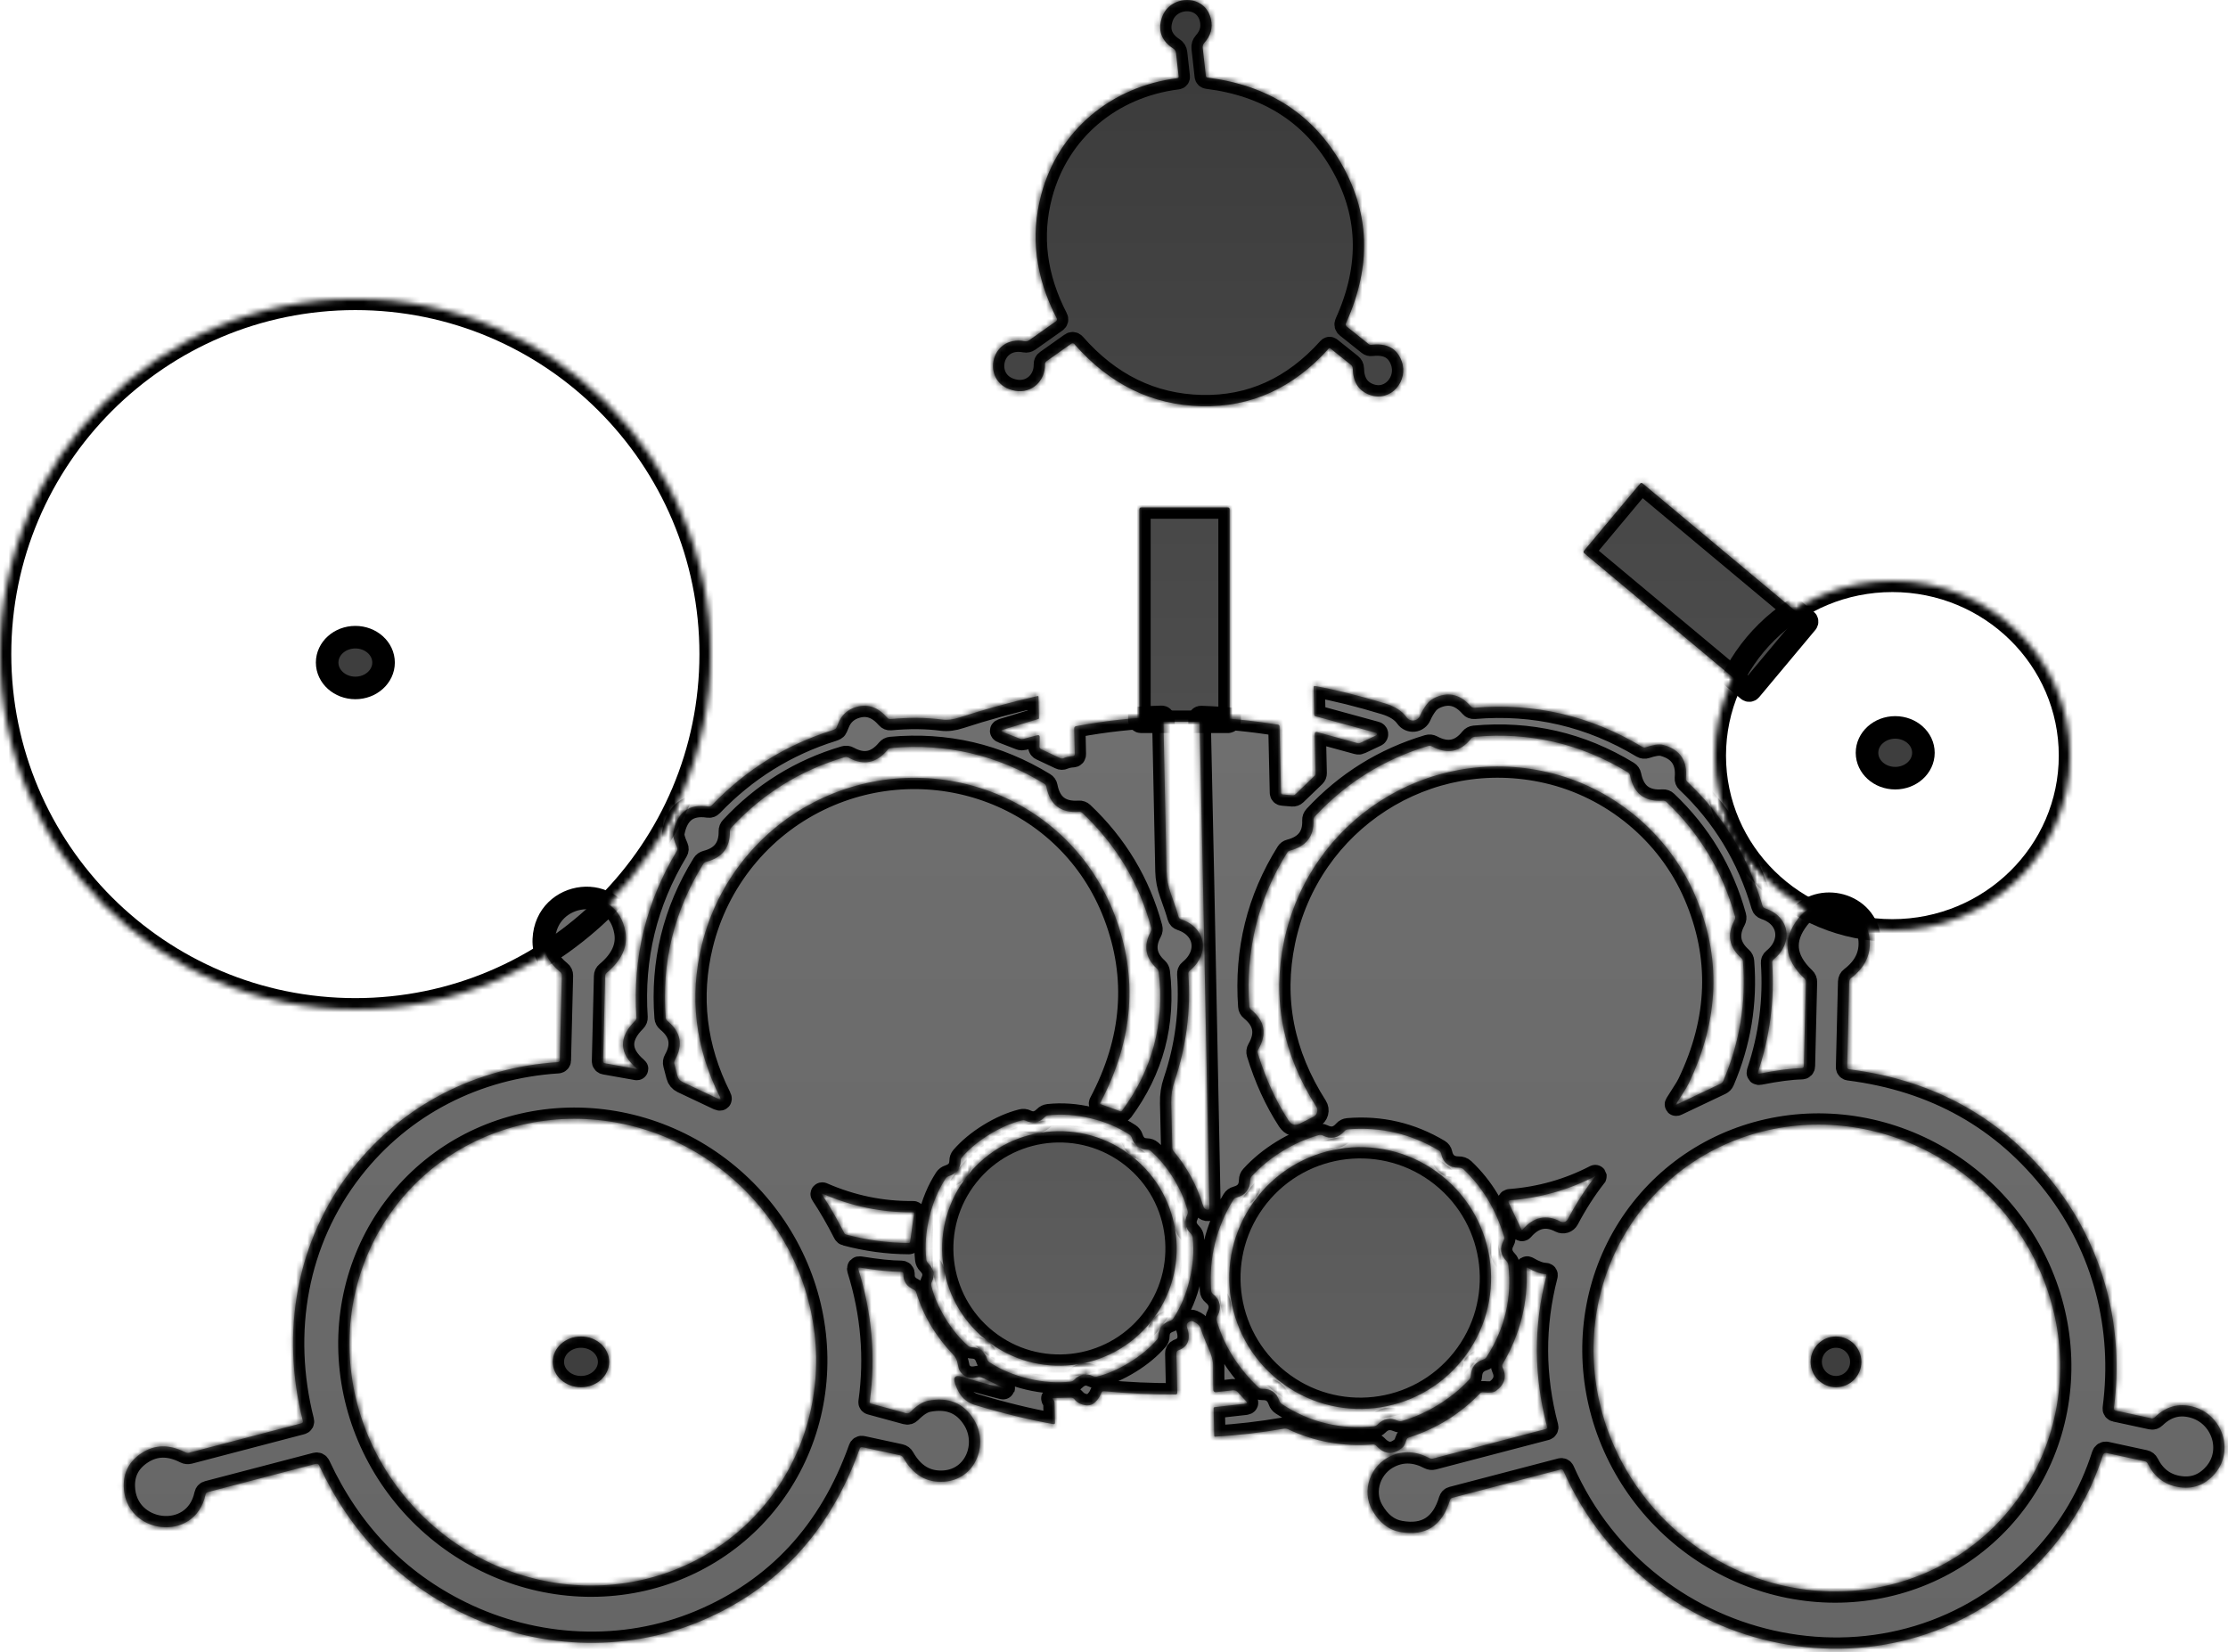 <svg width="395" height="293" viewBox="0 0 395 293" fill="none" xmlns="http://www.w3.org/2000/svg">
<mask id="path-1-inside-1_17_2104" fill="white">
<path d="M235.573 61.799C229.276 68.83 221.751 72.239 212.998 72.027C204.229 71.82 196.72 68.148 190.469 61.01C190.403 60.932 190.309 60.881 190.206 60.869C190.104 60.857 190.001 60.884 189.918 60.945L185.552 64.035C185.351 64.172 185.253 64.363 185.26 64.606C185.325 67.574 182.914 69.782 180.027 69.298C173.751 68.24 175.329 59.261 181.734 60.513C181.979 60.557 182.204 60.508 182.409 60.366L187.19 56.986C187.403 56.833 187.449 56.642 187.328 56.411C183.566 49.126 182.653 41.837 184.589 34.545C187.617 23.13 196.996 15.338 208.739 13.864C208.909 13.842 208.984 13.743 208.965 13.569L208.493 9.371C208.456 9.05 208.301 8.801 208.027 8.626C205.902 7.241 205.227 5.398 206.002 3.097C207.37 -0.967 213.689 -1.21 214.694 3.432C215.026 4.97 214.632 6.359 213.51 7.597C213.403 7.716 213.323 7.856 213.275 8.008C213.226 8.16 213.21 8.32 213.228 8.478L213.783 13.464C213.803 13.639 213.901 13.738 214.076 13.762C224.611 15.085 232.418 19.994 237.495 28.487C242.876 37.478 243.257 47.076 238.639 57.28C238.523 57.54 238.574 57.758 238.794 57.934L242.648 61.008C242.79 61.121 242.949 61.166 243.126 61.143C245.889 60.812 247.679 61.776 248.496 64.037C249.764 67.535 246.622 71.336 242.886 70.038C240.899 69.342 239.879 67.776 239.825 65.338C239.819 65.071 239.71 64.853 239.497 64.683L235.855 61.778C235.755 61.697 235.661 61.705 235.573 61.799Z"/>
<path d="M177.658 245.96L174.027 244.243C173.819 244.144 173.605 244.122 173.384 244.178C171.929 244.528 170.856 244.169 170.167 243.101C170.023 242.883 169.887 242.42 169.756 241.713C169.643 241.129 169.406 240.647 169.044 240.268C165.851 236.922 163.651 233.229 162.444 229.188C162.373 228.949 162.223 228.777 161.995 228.674C160.729 228.091 160.122 227.183 160.173 225.95C160.182 225.671 160.048 225.531 159.77 225.528C157.955 225.519 155.528 225.268 152.49 224.776C152.21 224.729 152.111 224.842 152.193 225.114C154.612 232.883 155.276 240.71 154.183 248.595C154.165 248.739 154.227 248.831 154.366 248.869L160.656 250.587C160.926 250.662 161.161 250.6 161.362 250.401C162.516 249.237 163.583 248.562 164.561 248.373C168.135 247.683 170.822 248.773 172.622 251.641C175.41 256.087 172.959 262.368 167.362 262.738C164.273 262.943 161.87 261.525 160.151 258.485C160.024 258.255 159.833 258.112 159.579 258.056L152.898 256.611C152.658 256.553 152.495 256.646 152.411 256.889C147.17 271.594 137.74 281.799 124.121 287.503C110.491 293.211 94.837 292.369 81.719 285.917C70.467 280.39 62.088 271.7 56.582 259.849C56.458 259.591 56.258 259.499 55.981 259.57L36.861 264.574C36.631 264.634 36.491 264.778 36.442 265.007C34.599 273.711 22.164 272.146 21.939 263.593C21.873 261.072 22.925 259.096 25.096 257.665C27.444 256.12 30.032 256.073 32.86 257.524C33.062 257.626 33.294 257.652 33.514 257.598L53.424 252.384C53.654 252.324 53.741 252.177 53.684 251.942C49.712 236.205 52.533 220.008 62.42 207.328C71.317 195.924 84.423 189.258 98.932 188.338C99.014 188.332 99.091 188.297 99.147 188.239C99.204 188.181 99.236 188.104 99.238 188.024L99.61 172.982C99.614 172.717 99.512 172.502 99.303 172.335C97.274 170.716 96.31 168.792 96.412 166.564C96.808 157.794 109.345 156.323 110.88 165.226C111.331 167.854 110.228 170.276 107.569 172.494C107.389 172.643 107.297 172.834 107.293 173.069L106.924 188.141C106.916 188.372 107.028 188.507 107.259 188.545L112.857 189.538C112.964 189.556 112.963 189.519 112.855 189.426C109.723 186.751 109.641 183.94 112.608 180.993C112.772 180.825 112.848 180.624 112.835 180.388C112.138 169.826 114.525 159.993 119.996 150.889C120.118 150.682 120.13 150.469 120.031 150.25C119.493 149.059 119.269 148.21 119.358 147.702C120.028 144.05 122.106 142.484 125.592 143.004C125.826 143.039 126.025 142.969 126.189 142.794C132.235 136.491 139.363 132.055 147.573 129.487C147.969 129.365 148.2 129.232 148.265 129.089C148.377 128.849 148.494 128.574 148.615 128.262C149.194 126.78 150.269 125.809 151.841 125.351C153.873 124.76 155.702 125.409 157.328 127.297C157.393 127.371 157.475 127.429 157.566 127.466C157.658 127.502 157.757 127.516 157.855 127.507C161.19 127.2 164.234 127.227 166.986 127.588C167.943 127.718 169.021 127.585 170.221 127.189C174.543 125.774 179.119 124.518 183.948 123.423C184.057 123.4 184.113 123.445 184.116 123.556L184.201 127.345C184.206 127.416 184.172 127.462 184.1 127.484L177.787 129.404C177.407 129.521 177.405 129.654 177.781 129.801L180.923 131.019C181.064 131.071 181.241 131.071 181.452 131.02L183.896 130.374C184.186 130.301 184.328 130.414 184.321 130.713L184.276 132.35C184.271 132.578 184.372 132.741 184.58 132.84L187.953 134.433C188.15 134.53 188.349 134.533 188.549 134.442C189.04 134.231 189.594 134.11 190.211 134.077C190.44 134.065 190.55 133.946 190.542 133.72L190.444 129.19C190.437 128.947 190.555 128.803 190.797 128.759C195.943 127.794 200.993 127.246 205.948 127.116C206.027 127.114 206.104 127.143 206.162 127.198C206.219 127.252 206.253 127.327 206.255 127.407C206.52 139.733 206.706 148.761 206.815 154.491C206.845 155.806 207.101 157.132 207.583 158.467C208.261 160.337 208.716 161.699 208.948 162.554C209.014 162.777 209.157 162.925 209.379 162.999C213.853 164.484 214.558 169.169 210.943 172.108C210.753 172.261 210.667 172.461 210.685 172.706C211.139 179.211 210.32 185.554 208.229 191.735C207.811 192.961 207.618 194.246 207.65 195.588C207.749 199.963 207.81 202.602 207.834 203.504C207.84 203.741 207.92 203.951 208.073 204.134C210.477 207.002 212.223 210.233 213.312 213.825C213.348 213.945 213.403 214.058 213.474 214.158C213.544 214.257 213.629 214.34 213.722 214.403C213.815 214.465 213.914 214.504 214.014 214.519C214.114 214.533 214.212 214.522 214.302 214.487C214.377 214.462 214.413 214.32 214.411 214.063C213.459 165.008 212.875 136.125 212.658 127.413C212.656 127.378 212.663 127.343 212.676 127.31C212.69 127.277 212.71 127.247 212.736 127.223C212.762 127.198 212.793 127.178 212.826 127.166C212.86 127.153 212.897 127.147 212.933 127.149C217.452 127.305 222.004 127.755 226.59 128.5C226.66 128.511 226.725 128.546 226.772 128.6C226.819 128.655 226.845 128.724 226.847 128.797L227.112 140.553C227.117 140.753 227.221 140.86 227.423 140.874L229.147 141.016C229.355 141.03 229.534 140.966 229.685 140.823L233.038 137.594C233.103 137.53 233.154 137.454 233.189 137.37C233.223 137.286 233.239 137.195 233.237 137.103L233.082 130.206C233.074 129.864 233.232 129.738 233.558 129.827L240.671 131.772C240.834 131.82 241.01 131.804 241.165 131.727L243.965 130.405C244.013 130.384 244.054 130.349 244.081 130.303C244.107 130.258 244.119 130.206 244.115 130.153C244.11 130.101 244.089 130.051 244.054 130.011C244.019 129.972 243.973 129.944 243.922 129.932L233.199 126.999C233.069 126.963 233.004 126.877 233.002 126.742L232.89 121.853C232.887 121.68 232.971 121.61 233.14 121.642C236.829 122.311 240.956 123.337 245.522 124.718C247.308 125.26 248.587 126.079 249.357 127.175C249.499 127.377 249.692 127.537 249.917 127.639C250.142 127.741 250.39 127.78 250.635 127.754C250.88 127.727 251.114 127.636 251.311 127.488C251.509 127.34 251.664 127.143 251.759 126.915C252.045 126.235 252.431 125.568 252.917 124.914C253.334 124.345 253.912 123.907 254.65 123.6C256.949 122.643 258.991 123.196 260.776 125.26C260.932 125.439 261.13 125.518 261.372 125.498C272.03 124.597 281.954 126.908 291.145 132.43C291.244 132.489 291.354 132.526 291.468 132.538C291.582 132.55 291.696 132.536 291.803 132.499C292.827 132.155 294.024 131.857 294.911 132.098C297.867 132.915 299.197 134.887 298.902 138.015C298.884 138.244 298.956 138.436 299.119 138.591C305.494 144.609 309.945 151.947 312.472 160.605C312.538 160.835 312.688 160.988 312.92 161.064C317.378 162.545 318.004 167.249 314.442 170.121C314.256 170.271 314.169 170.467 314.183 170.709C314.629 177.3 313.798 183.746 311.69 190.047C311.596 190.319 311.689 190.427 311.971 190.372C315.045 189.765 317.524 189.442 319.408 189.403C319.661 189.398 319.792 189.268 319.801 189.013L320.163 174.145C320.167 173.887 320.077 173.668 319.89 173.489C316.309 170.096 315.948 166.553 318.807 162.862C322.483 158.117 330.989 160.094 331.481 166.73C331.676 169.372 330.573 171.606 328.172 173.432C328.074 173.505 327.995 173.6 327.939 173.709C327.883 173.819 327.853 173.94 327.852 174.063L327.479 189.242C327.477 189.329 327.508 189.413 327.565 189.479C327.622 189.544 327.702 189.587 327.789 189.599C343.057 191.536 355.229 198.382 364.304 210.137C373.042 221.459 376.624 235.451 374.772 249.678C374.735 249.923 374.837 250.07 375.076 250.122L381.392 251.486C381.636 251.54 381.844 251.481 382.018 251.308C383.989 249.388 386.236 248.759 388.762 249.421C394.038 250.806 396.178 257.266 392.654 261.329C390.887 263.368 388.691 264.146 386.067 263.661C383.696 263.226 381.93 261.85 380.767 259.534C380.653 259.303 380.471 259.16 380.221 259.107L373.425 257.634C373.304 257.608 373.177 257.628 373.068 257.692C372.96 257.756 372.878 257.859 372.838 257.98C370.596 264.991 367.002 271.143 362.055 276.435C336.498 303.772 291.869 294.184 277.152 260.761C277.117 260.682 277.056 260.619 276.98 260.581C276.903 260.543 276.815 260.533 276.732 260.554L257.484 265.592C257.27 265.646 257.13 265.779 257.066 265.99C255.69 270.571 252.751 272.46 248.251 271.654C246.186 271.286 244.528 269.991 243.278 267.769C241.352 264.34 242.896 259.85 246.577 258.18C248.77 257.18 251.053 257.305 253.428 258.553C253.626 258.658 253.856 258.685 254.072 258.628L274.061 253.395C274.101 253.385 274.138 253.368 274.171 253.344C274.204 253.32 274.232 253.29 274.254 253.254C274.275 253.219 274.289 253.18 274.295 253.14C274.3 253.099 274.298 253.058 274.288 253.018C271.903 244.022 271.863 235.078 274.168 226.185C274.21 226.017 274.142 225.93 273.965 225.923C273.111 225.893 272.081 225.523 270.876 224.811C270.705 224.712 270.626 224.761 270.638 224.96C270.931 230.934 269.525 236.561 266.421 241.843C266.301 242.046 266.292 242.255 266.395 242.471C267.166 244.116 266.769 245.508 265.202 246.647C264.816 246.925 264.067 247.004 262.956 246.885C262.719 246.861 262.521 246.934 262.36 247.104C258.87 250.731 254.68 253.327 249.792 254.894C249.55 254.969 249.397 255.127 249.332 255.368C249.268 255.579 249.194 255.782 249.111 255.978C248.985 256.273 248.856 256.481 248.723 256.601C247.095 258.062 245.527 257.988 244.02 256.377C243.851 256.2 243.647 256.119 243.408 256.136C238.138 256.563 233.112 255.659 228.332 253.424C228.118 253.326 227.892 253.295 227.656 253.332C223.486 254.052 219.414 254.523 215.439 254.747C215.331 254.752 215.274 254.701 215.269 254.593L215.161 249.744C215.158 249.602 215.226 249.525 215.364 249.513L220.776 248.904C221.111 248.866 221.165 248.723 220.937 248.474L219.398 246.817C219.182 246.583 218.913 246.485 218.591 246.521L215.619 246.855C215.284 246.893 215.113 246.741 215.105 246.4C215.069 244.512 215.057 243.141 215.069 242.285C215.084 241.365 214.804 240.276 214.229 239.019C213.711 237.88 213.268 236.756 212.899 235.645C212.735 235.155 212.426 234.786 211.971 234.539C211.569 234.316 211.319 234.217 211.22 234.242C210.53 234.428 210.274 234.794 210.454 235.34C211.145 237.445 210.644 238.803 208.95 239.414C208.687 239.515 208.557 239.704 208.561 239.982L208.719 246.991C208.72 247.026 208.713 247.061 208.7 247.094C208.687 247.127 208.668 247.156 208.644 247.181C208.62 247.206 208.591 247.226 208.559 247.239C208.528 247.253 208.494 247.259 208.459 247.259C204.163 247.275 199.924 247.084 195.744 246.686C195.49 246.66 195.321 246.766 195.236 247.003C195.011 247.628 194.654 248.171 194.163 248.633C193.673 249.095 193.102 249.276 192.45 249.177C191.595 249.049 190.928 248.685 190.451 248.085C190.386 248.002 190.302 247.936 190.206 247.891C190.11 247.846 190.005 247.824 189.898 247.827L186.753 247.896C186.567 247.9 186.535 247.971 186.655 248.11C186.718 248.184 186.777 248.256 186.832 248.324C186.907 248.421 186.947 248.532 186.951 248.657L187.033 252.324C187.034 252.354 187.029 252.384 187.016 252.412C187.004 252.44 186.985 252.465 186.962 252.485C186.938 252.505 186.91 252.519 186.879 252.527C186.849 252.534 186.817 252.535 186.786 252.529C182.417 251.75 177.757 250.613 172.806 249.119C171.632 248.764 170.634 247.978 170.011 246.916C169.763 246.493 169.541 245.993 169.344 245.415C168.927 244.181 169.34 243.755 170.583 244.137C172.988 244.873 175.331 245.523 177.611 246.087C178.04 246.191 178.055 246.149 177.658 245.96ZM228.675 150.832C228.474 150.885 228.319 150.999 228.21 151.174C223.027 159.459 220.79 168.549 221.5 178.445C221.506 178.556 221.535 178.665 221.587 178.765C221.638 178.864 221.71 178.952 221.799 179.022C224.238 180.998 224.665 183.354 223.081 186.088C222.957 186.305 222.93 186.534 223.001 186.773C224.363 191.223 226.177 195.19 228.443 198.674C228.956 199.467 229.636 199.65 230.483 199.223C230.64 199.141 231.432 198.74 232.859 198.02C233.016 197.941 233.155 197.83 233.266 197.694C233.378 197.557 233.459 197.399 233.506 197.23C233.553 197.06 233.563 196.883 233.537 196.709C233.51 196.535 233.448 196.369 233.353 196.22C227.419 186.922 225.513 177.165 227.635 166.95C232.083 145.552 252.982 132.004 274.325 136.91C285.85 139.56 295.739 147.686 300.482 158.664C305.21 169.621 304.844 180.773 299.385 192.123C299.168 192.578 298.809 193.184 298.308 193.942C297.92 194.528 297.544 195.122 297.181 195.722C297.087 195.878 297.122 195.918 297.286 195.842L305.039 192.163C305.264 192.057 305.425 191.889 305.521 191.662C308.43 184.853 309.591 177.79 309.005 170.473C308.986 170.238 308.887 170.041 308.71 169.881C306.528 167.933 306.13 165.69 307.516 163.151C307.634 162.934 307.659 162.708 307.592 162.471C305.409 154.581 301.354 147.821 295.426 142.189C295.347 142.112 295.251 142.052 295.146 142.014C295.041 141.976 294.929 141.96 294.816 141.968C291.568 142.205 289.626 140.713 288.989 137.493C288.967 137.383 288.923 137.279 288.859 137.187C288.796 137.096 288.714 137.018 288.619 136.96C280.235 131.856 271.158 129.755 261.388 130.657C261.275 130.668 261.165 130.702 261.066 130.756C260.966 130.81 260.879 130.883 260.808 130.972C258.907 133.355 256.587 133.811 253.849 132.339C253.651 132.235 253.42 132.211 253.206 132.274C245.371 134.617 238.671 138.787 233.105 144.786C232.938 144.964 232.859 145.175 232.866 145.418C232.981 148.276 231.584 150.081 228.675 150.832ZM353.403 270.83C357.207 267.09 360.21 262.61 362.24 257.645C364.271 252.68 365.289 247.329 365.237 241.896C365.185 236.463 364.064 231.055 361.938 225.98C359.811 220.906 356.721 216.265 352.844 212.322C348.967 208.379 344.378 205.211 339.34 203C334.302 200.788 328.914 199.576 323.483 199.433C318.051 199.29 312.683 200.218 307.685 202.165C302.687 204.111 298.157 207.039 294.353 210.779C290.549 214.519 287.546 219 285.516 223.964C283.485 228.929 282.467 234.281 282.519 239.714C282.571 245.147 283.692 250.555 285.818 255.629C287.945 260.703 291.035 265.344 294.912 269.287C298.789 273.23 303.378 276.398 308.416 278.61C313.453 280.821 318.842 282.033 324.273 282.176C329.704 282.32 335.072 281.391 340.07 279.445C345.069 277.498 349.599 274.571 353.403 270.83ZM267.678 212.835C267.634 212.838 267.592 212.851 267.555 212.874C267.518 212.897 267.487 212.929 267.465 212.966C267.443 213.004 267.431 213.047 267.429 213.09C267.428 213.134 267.437 213.177 267.456 213.216L269.728 217.999C269.778 218.113 269.847 218.122 269.935 218.027C271.904 215.765 274.145 215.289 276.659 216.6C276.885 216.717 277.149 216.739 277.393 216.661C277.637 216.583 277.84 216.411 277.96 216.184C279.409 213.428 281.034 210.894 282.835 208.583C282.836 208.579 282.836 208.576 282.836 208.572C282.835 208.568 282.833 208.565 282.831 208.562C282.829 208.56 282.826 208.557 282.822 208.556C282.819 208.555 282.815 208.554 282.812 208.555C278.1 211 273.056 212.427 267.678 212.835ZM198.653 197.058C198.751 197.087 198.835 197.059 198.903 196.974C204.317 189.66 206.493 181.456 205.429 172.362C205.4 172.131 205.3 171.936 205.129 171.775C203.037 169.868 202.668 167.672 204.022 165.188C204.137 164.975 204.163 164.752 204.099 164.518C201.963 156.616 197.904 149.837 191.922 144.181C191.748 144.018 191.541 143.945 191.302 143.961C188.053 144.184 186.121 142.698 185.508 139.503C185.464 139.267 185.341 139.09 185.138 138.97C176.794 133.868 167.737 131.758 157.965 132.64C157.72 132.665 157.519 132.772 157.36 132.963C155.398 135.346 153.085 135.805 150.422 134.338C150.212 134.219 149.991 134.195 149.758 134.265C141.923 136.577 135.221 140.734 129.652 146.737C129.486 146.915 129.404 147.124 129.408 147.364C129.457 150.274 128.061 152.089 125.22 152.808C124.983 152.869 124.8 153.003 124.671 153.211C119.489 161.6 117.272 170.673 118.021 180.43C118.041 180.672 118.143 180.869 118.326 181.021C120.713 182.979 121.155 185.289 119.655 187.949C119.521 188.178 119.489 188.424 119.56 188.687L120.112 190.791C120.169 191.02 120.277 191.233 120.428 191.414C120.579 191.596 120.768 191.742 120.982 191.842L127.32 194.841C127.735 195.039 127.842 194.932 127.639 194.521C123.24 185.751 122.17 176.753 124.43 167.526C127.177 156.28 134.795 146.845 145.181 141.812C165.018 132.198 189.506 140.919 197.628 162.272C201.821 173.301 200.964 184.406 195.055 195.586C195.006 195.687 195.032 195.756 195.135 195.796L198.653 197.058ZM227.353 204.131C225.258 205.421 223.444 206.908 221.911 208.592C221.739 208.778 221.65 208.999 221.645 209.258C221.627 210.9 220.814 211.931 219.207 212.349C218.973 212.408 218.772 212.557 218.648 212.762C215.626 217.689 214.317 223.05 214.722 228.845C214.738 229.083 214.84 229.277 215.026 229.426C216.322 230.46 216.622 231.86 215.865 233.313C215.689 233.648 215.645 233.963 215.732 234.258C217.049 238.673 219.512 242.594 223.122 246.022C223.3 246.195 223.515 246.277 223.765 246.27C225.301 246.215 226.32 246.928 226.822 248.407C226.901 248.636 227.055 248.833 227.262 248.968C232.196 252.209 237.643 253.52 243.604 252.901C243.842 252.877 244.044 252.78 244.212 252.608C245.241 251.547 246.448 251.318 247.831 251.922C248.056 252.022 248.286 252.038 248.523 251.971C250.733 251.339 252.889 250.378 254.992 249.087C257.097 247.793 258.929 246.302 260.488 244.615C260.655 244.437 260.745 244.225 260.758 243.98C260.842 242.468 261.592 241.494 263.007 241.057C263.236 240.984 263.412 240.847 263.535 240.647C266.782 235.607 268.072 230.155 267.406 224.291C267.38 224.044 267.273 223.814 267.103 223.639C266.012 222.524 265.836 221.293 266.576 219.946C266.694 219.729 266.718 219.501 266.647 219.261C265.215 214.494 262.828 210.527 259.486 207.36C259.259 207.148 258.957 207.045 258.582 207.05C256.947 207.071 255.828 206.17 255.494 204.55C255.443 204.315 255.315 204.136 255.108 204.014C250.122 201.036 244.749 199.784 238.989 200.259C238.75 200.276 238.527 200.387 238.368 200.568C237.271 201.813 235.985 202.073 234.51 201.348C234.277 201.235 234.037 201.215 233.791 201.286C231.599 201.896 229.453 202.844 227.353 204.131ZM193.331 198.297C190.74 197.68 188.256 197.502 185.878 197.762C185.627 197.794 185.414 197.898 185.237 198.074C184.218 199.107 183.098 199.326 181.879 198.731C181.656 198.62 181.423 198.596 181.179 198.657C179.287 199.134 177.363 199.973 175.406 201.173C173.45 202.379 171.833 203.719 170.555 205.191C170.39 205.383 170.308 205.604 170.309 205.854C170.288 207.209 169.588 208.11 168.208 208.557C167.969 208.635 167.78 208.776 167.64 208.982C166.337 210.989 165.376 213.287 164.755 215.876C164.142 218.47 163.965 220.956 164.226 223.333C164.258 223.584 164.361 223.798 164.537 223.975C165.57 224.994 165.79 226.113 165.195 227.333C165.084 227.556 165.059 227.789 165.121 228.033C165.598 229.925 166.436 231.849 167.636 233.806C168.839 235.758 170.178 237.376 171.655 238.657C171.842 238.819 172.06 238.901 172.308 238.904C173.669 238.924 174.57 239.624 175.01 241.005C175.091 241.24 175.236 241.429 175.445 241.571C177.45 242.878 179.748 243.84 182.339 244.457C184.931 245.074 187.415 245.252 189.793 244.991C190.043 244.96 190.257 244.856 190.434 244.68C191.453 243.647 192.573 243.428 193.792 244.023C194.015 244.133 194.248 244.158 194.492 244.096C196.384 243.619 198.31 242.779 200.269 241.575C202.222 240.373 203.836 239.034 205.11 237.558C205.279 237.37 205.363 237.15 205.362 236.899C205.382 235.544 206.083 234.644 207.463 234.197C207.702 234.119 207.892 233.976 208.035 233.766C209.338 231.759 210.298 229.459 210.915 226.868C211.532 224.276 211.71 221.792 211.449 219.415C211.418 219.164 211.314 218.95 211.138 218.773C210.105 217.754 209.886 216.635 210.481 215.415C210.591 215.193 210.616 214.959 210.554 214.715C210.077 212.823 209.237 210.901 208.035 208.948C206.828 206.992 205.489 205.375 204.016 204.097C203.824 203.932 203.605 203.848 203.357 203.845C202.002 203.825 201.103 203.126 200.66 201.749C200.583 201.51 200.438 201.321 200.225 201.182C198.221 199.876 195.923 198.914 193.331 198.297ZM162.052 215.173C162.07 215.029 162.004 214.958 161.855 214.961C156.351 215.025 151.001 213.923 145.808 211.656C145.79 211.65 145.772 211.649 145.754 211.653C145.736 211.658 145.72 211.667 145.708 211.68C145.696 211.694 145.69 211.71 145.689 211.727C145.688 211.744 145.693 211.761 145.704 211.775C147.024 213.748 148.358 216.056 149.706 218.697C149.731 218.746 149.766 218.788 149.808 218.822C149.85 218.856 149.9 218.88 149.952 218.893C153.619 219.881 157.342 220.386 161.121 220.408C161.177 220.408 161.231 220.389 161.273 220.355C161.315 220.322 161.342 220.275 161.349 220.225L162.052 215.173ZM132.954 269.691C136.745 265.938 139.732 261.447 141.745 256.475C143.758 251.503 144.758 246.148 144.687 240.715C144.616 235.283 143.476 229.879 141.332 224.812C139.188 219.745 136.082 215.115 132.191 211.185C124.333 203.249 113.755 198.65 102.785 198.399C91.815 198.148 81.351 202.266 73.695 209.846C69.904 213.6 66.917 218.091 64.904 223.063C62.891 228.034 61.891 233.389 61.962 238.822C62.033 244.255 63.173 249.659 65.317 254.726C67.461 259.793 70.567 264.423 74.458 268.352C82.317 276.288 92.894 280.888 103.864 281.139C114.834 281.39 125.298 277.272 132.954 269.691Z"/>
<path d="M218 127.695V90.274C218 90.114 217.87 89.985 217.709 89.985L202.291 89.985C202.13 89.985 202 90.114 202 90.274V127.695C202 127.855 202.13 127.985 202.291 127.985L217.709 127.985C217.87 127.985 218 127.855 218 127.695Z"/>
<path d="M320.274 110L291.201 85.707C291.077 85.603 290.892 85.619 290.788 85.743L280.818 97.675C280.714 97.799 280.731 97.984 280.855 98.088L309.928 122.382C310.052 122.485 310.237 122.469 310.34 122.345L320.311 110.413C320.415 110.289 320.398 110.104 320.274 110Z"/>
<path d="M63 121.985C65.761 121.985 68 119.97 68 117.485C68 114.999 65.761 112.985 63 112.985C60.239 112.985 58 114.999 58 117.485C58 119.97 60.239 121.985 63 121.985Z"/>
<path d="M103 245.985C105.761 245.985 108 243.97 108 241.485C108 238.999 105.761 236.985 103 236.985C100.239 236.985 98 238.999 98 241.485C98 243.97 100.239 245.985 103 245.985Z"/>
<path d="M325.5 245.985C327.985 245.985 330 243.97 330 241.485C330 238.999 327.985 236.985 325.5 236.985C323.015 236.985 321 238.999 321 241.485C321 243.97 323.015 245.985 325.5 245.985Z"/>
<path d="M226.667 244.763C236.687 252.757 251.29 251.115 259.284 241.094C267.278 231.074 265.635 216.471 255.615 208.477C245.595 200.483 230.991 202.126 222.997 212.146C215.004 222.166 216.646 236.77 226.667 244.763Z"/>
<path d="M336 137.985C338.761 137.985 341 135.97 341 133.485C341 130.999 338.761 128.985 336 128.985C333.239 128.985 331 130.999 331 133.485C331 135.97 333.239 137.985 336 137.985Z"/>
<path d="M174.85 237.632C183.827 244.794 196.911 243.322 204.073 234.344C211.235 225.367 209.763 212.283 200.785 205.121C191.808 197.959 178.724 199.431 171.562 208.408C164.4 217.386 165.872 230.47 174.85 237.632Z"/>
<path d="M367 133.985C367 151.106 352.897 164.985 335.5 164.985C318.103 164.985 304 151.106 304 133.985C304 116.864 318.103 102.985 335.5 102.985C352.897 102.985 367 116.864 367 133.985Z"/>
<path d="M126 115.985C126 150.779 97.794 178.985 63 178.985C28.206 178.985 0 150.779 0 115.985C0 81.191 28.206 52.985 63 52.985C97.794 52.985 126 81.191 126 115.985Z"/>
</mask>
<path d="M235.573 61.799C229.276 68.83 221.751 72.239 212.998 72.027C204.229 71.82 196.72 68.148 190.469 61.01C190.403 60.932 190.309 60.881 190.206 60.869C190.104 60.857 190.001 60.884 189.918 60.945L185.552 64.035C185.351 64.172 185.253 64.363 185.26 64.606C185.325 67.574 182.914 69.782 180.027 69.298C173.751 68.24 175.329 59.261 181.734 60.513C181.979 60.557 182.204 60.508 182.409 60.366L187.19 56.986C187.403 56.833 187.449 56.642 187.328 56.411C183.566 49.126 182.653 41.837 184.589 34.545C187.617 23.13 196.996 15.338 208.739 13.864C208.909 13.842 208.984 13.743 208.965 13.569L208.493 9.371C208.456 9.05 208.301 8.801 208.027 8.626C205.902 7.241 205.227 5.398 206.002 3.097C207.37 -0.967 213.689 -1.21 214.694 3.432C215.026 4.97 214.632 6.359 213.51 7.597C213.403 7.716 213.323 7.856 213.275 8.008C213.226 8.16 213.21 8.32 213.228 8.478L213.783 13.464C213.803 13.639 213.901 13.738 214.076 13.762C224.611 15.085 232.418 19.994 237.495 28.487C242.876 37.478 243.257 47.076 238.639 57.28C238.523 57.54 238.574 57.758 238.794 57.934L242.648 61.008C242.79 61.121 242.949 61.166 243.126 61.143C245.889 60.812 247.679 61.776 248.496 64.037C249.764 67.535 246.622 71.336 242.886 70.038C240.899 69.342 239.879 67.776 239.825 65.338C239.819 65.071 239.71 64.853 239.497 64.683L235.855 61.778C235.755 61.697 235.661 61.705 235.573 61.799Z" fill="url(#paint0_linear_17_2104)"/>
<path d="M177.658 245.96L174.027 244.243C173.819 244.144 173.605 244.122 173.384 244.178C171.929 244.528 170.856 244.169 170.167 243.101C170.023 242.883 169.887 242.42 169.756 241.713C169.643 241.129 169.406 240.647 169.044 240.268C165.851 236.922 163.651 233.229 162.444 229.188C162.373 228.949 162.223 228.777 161.995 228.674C160.729 228.091 160.122 227.183 160.173 225.95C160.182 225.671 160.048 225.531 159.77 225.528C157.955 225.519 155.528 225.268 152.49 224.776C152.21 224.729 152.111 224.842 152.193 225.114C154.612 232.883 155.276 240.71 154.183 248.595C154.165 248.739 154.227 248.831 154.366 248.869L160.656 250.587C160.926 250.662 161.161 250.6 161.362 250.401C162.516 249.237 163.583 248.562 164.561 248.373C168.135 247.683 170.822 248.773 172.622 251.641C175.41 256.087 172.959 262.368 167.362 262.738C164.273 262.943 161.87 261.525 160.151 258.485C160.024 258.255 159.833 258.112 159.579 258.056L152.898 256.611C152.658 256.553 152.495 256.646 152.411 256.889C147.17 271.594 137.74 281.799 124.121 287.503C110.491 293.211 94.837 292.369 81.719 285.917C70.467 280.39 62.088 271.7 56.582 259.849C56.458 259.591 56.258 259.499 55.981 259.57L36.861 264.574C36.631 264.634 36.491 264.778 36.442 265.007C34.599 273.711 22.164 272.146 21.939 263.593C21.873 261.072 22.925 259.096 25.096 257.665C27.444 256.12 30.032 256.073 32.86 257.524C33.062 257.626 33.294 257.652 33.514 257.598L53.424 252.384C53.654 252.324 53.741 252.177 53.684 251.942C49.712 236.205 52.533 220.008 62.42 207.328C71.317 195.924 84.423 189.258 98.932 188.338C99.014 188.332 99.091 188.297 99.147 188.239C99.204 188.181 99.236 188.104 99.238 188.024L99.61 172.982C99.614 172.717 99.512 172.502 99.303 172.335C97.274 170.716 96.31 168.792 96.412 166.564C96.808 157.794 109.345 156.323 110.88 165.226C111.331 167.854 110.228 170.276 107.569 172.494C107.389 172.643 107.297 172.834 107.293 173.069L106.924 188.141C106.916 188.372 107.028 188.507 107.259 188.545L112.857 189.538C112.964 189.556 112.963 189.519 112.855 189.426C109.723 186.751 109.641 183.94 112.608 180.993C112.772 180.825 112.848 180.624 112.835 180.388C112.138 169.826 114.525 159.993 119.996 150.889C120.118 150.682 120.13 150.469 120.031 150.25C119.493 149.059 119.269 148.21 119.358 147.702C120.028 144.05 122.106 142.484 125.592 143.004C125.826 143.039 126.025 142.969 126.189 142.794C132.235 136.491 139.363 132.055 147.573 129.487C147.969 129.365 148.2 129.232 148.265 129.089C148.377 128.849 148.494 128.574 148.615 128.262C149.194 126.78 150.269 125.809 151.841 125.351C153.873 124.76 155.702 125.409 157.328 127.297C157.393 127.371 157.475 127.429 157.566 127.466C157.658 127.502 157.757 127.516 157.855 127.507C161.19 127.2 164.234 127.227 166.986 127.588C167.943 127.718 169.021 127.585 170.221 127.189C174.543 125.774 179.119 124.518 183.948 123.423C184.057 123.4 184.113 123.445 184.116 123.556L184.201 127.345C184.206 127.416 184.172 127.462 184.1 127.484L177.787 129.404C177.407 129.521 177.405 129.654 177.781 129.801L180.923 131.019C181.064 131.071 181.241 131.071 181.452 131.02L183.896 130.374C184.186 130.301 184.328 130.414 184.321 130.713L184.276 132.35C184.271 132.578 184.372 132.741 184.58 132.84L187.953 134.433C188.15 134.53 188.349 134.533 188.549 134.442C189.04 134.231 189.594 134.11 190.211 134.077C190.44 134.065 190.55 133.946 190.542 133.72L190.444 129.19C190.437 128.947 190.555 128.803 190.797 128.759C195.943 127.794 200.993 127.246 205.948 127.116C206.027 127.114 206.104 127.143 206.162 127.198C206.219 127.252 206.253 127.327 206.255 127.407C206.52 139.733 206.706 148.761 206.815 154.491C206.845 155.806 207.101 157.132 207.583 158.467C208.261 160.337 208.716 161.699 208.948 162.554C209.014 162.777 209.157 162.925 209.379 162.999C213.853 164.484 214.558 169.169 210.943 172.108C210.753 172.261 210.667 172.461 210.685 172.706C211.139 179.211 210.32 185.554 208.229 191.735C207.811 192.961 207.618 194.246 207.65 195.588C207.749 199.963 207.81 202.602 207.834 203.504C207.84 203.741 207.92 203.951 208.073 204.134C210.477 207.002 212.223 210.233 213.312 213.825C213.348 213.945 213.403 214.058 213.474 214.158C213.544 214.257 213.629 214.34 213.722 214.403C213.815 214.465 213.914 214.504 214.014 214.519C214.114 214.533 214.212 214.522 214.302 214.487C214.377 214.462 214.413 214.32 214.411 214.063C213.459 165.008 212.875 136.125 212.658 127.413C212.656 127.378 212.663 127.343 212.676 127.31C212.69 127.277 212.71 127.247 212.736 127.223C212.762 127.198 212.793 127.178 212.826 127.166C212.86 127.153 212.897 127.147 212.933 127.149C217.452 127.305 222.004 127.755 226.59 128.5C226.66 128.511 226.725 128.546 226.772 128.6C226.819 128.655 226.845 128.724 226.847 128.797L227.112 140.553C227.117 140.753 227.221 140.86 227.423 140.874L229.147 141.016C229.355 141.03 229.534 140.966 229.685 140.823L233.038 137.594C233.103 137.53 233.154 137.454 233.189 137.37C233.223 137.286 233.239 137.195 233.237 137.103L233.082 130.206C233.074 129.864 233.232 129.738 233.558 129.827L240.671 131.772C240.834 131.82 241.01 131.804 241.165 131.727L243.965 130.405C244.013 130.384 244.054 130.349 244.081 130.303C244.107 130.258 244.119 130.206 244.115 130.153C244.11 130.101 244.089 130.051 244.054 130.011C244.019 129.972 243.973 129.944 243.922 129.932L233.199 126.999C233.069 126.963 233.004 126.877 233.002 126.742L232.89 121.853C232.887 121.68 232.971 121.61 233.14 121.642C236.829 122.311 240.956 123.337 245.522 124.718C247.308 125.26 248.587 126.079 249.357 127.175C249.499 127.377 249.692 127.537 249.917 127.639C250.142 127.741 250.39 127.78 250.635 127.754C250.88 127.727 251.114 127.636 251.311 127.488C251.509 127.34 251.664 127.143 251.759 126.915C252.045 126.235 252.431 125.568 252.917 124.914C253.334 124.345 253.912 123.907 254.65 123.6C256.949 122.643 258.991 123.196 260.776 125.26C260.932 125.439 261.13 125.518 261.372 125.498C272.03 124.597 281.954 126.908 291.145 132.43C291.244 132.489 291.354 132.526 291.468 132.538C291.582 132.55 291.696 132.536 291.803 132.499C292.827 132.155 294.024 131.857 294.911 132.098C297.867 132.915 299.197 134.887 298.902 138.015C298.884 138.244 298.956 138.436 299.119 138.591C305.494 144.609 309.945 151.947 312.472 160.605C312.538 160.835 312.688 160.988 312.92 161.064C317.378 162.545 318.004 167.249 314.442 170.121C314.256 170.271 314.169 170.467 314.183 170.709C314.629 177.3 313.798 183.746 311.69 190.047C311.596 190.319 311.689 190.427 311.971 190.372C315.045 189.765 317.524 189.442 319.408 189.403C319.661 189.398 319.792 189.268 319.801 189.013L320.163 174.145C320.167 173.887 320.077 173.668 319.89 173.489C316.309 170.096 315.948 166.553 318.807 162.862C322.483 158.117 330.989 160.094 331.481 166.73C331.676 169.372 330.573 171.606 328.172 173.432C328.074 173.505 327.995 173.6 327.939 173.709C327.883 173.819 327.853 173.94 327.852 174.063L327.479 189.242C327.477 189.329 327.508 189.413 327.565 189.479C327.622 189.544 327.702 189.587 327.789 189.599C343.057 191.536 355.229 198.382 364.304 210.137C373.042 221.459 376.624 235.451 374.772 249.678C374.735 249.923 374.837 250.07 375.076 250.122L381.392 251.486C381.636 251.54 381.844 251.481 382.018 251.308C383.989 249.388 386.236 248.759 388.762 249.421C394.038 250.806 396.178 257.266 392.654 261.329C390.887 263.368 388.691 264.146 386.067 263.661C383.696 263.226 381.93 261.85 380.767 259.534C380.653 259.303 380.471 259.16 380.221 259.107L373.425 257.634C373.304 257.608 373.177 257.628 373.068 257.692C372.96 257.756 372.878 257.859 372.838 257.98C370.596 264.991 367.002 271.143 362.055 276.435C336.498 303.772 291.869 294.184 277.152 260.761C277.117 260.682 277.056 260.619 276.98 260.581C276.903 260.543 276.815 260.533 276.732 260.554L257.484 265.592C257.27 265.646 257.13 265.779 257.066 265.99C255.69 270.571 252.751 272.46 248.251 271.654C246.186 271.286 244.528 269.991 243.278 267.769C241.352 264.34 242.896 259.85 246.577 258.18C248.77 257.18 251.053 257.305 253.428 258.553C253.626 258.658 253.856 258.685 254.072 258.628L274.061 253.395C274.101 253.385 274.138 253.368 274.171 253.344C274.204 253.32 274.232 253.29 274.254 253.254C274.275 253.219 274.289 253.18 274.295 253.14C274.3 253.099 274.298 253.058 274.288 253.018C271.903 244.022 271.863 235.078 274.168 226.185C274.21 226.017 274.142 225.93 273.965 225.923C273.111 225.893 272.081 225.523 270.876 224.811C270.705 224.712 270.626 224.761 270.638 224.96C270.931 230.934 269.525 236.561 266.421 241.843C266.301 242.046 266.292 242.255 266.395 242.471C267.166 244.116 266.769 245.508 265.202 246.647C264.816 246.925 264.067 247.004 262.956 246.885C262.719 246.861 262.521 246.934 262.36 247.104C258.87 250.731 254.68 253.327 249.792 254.894C249.55 254.969 249.397 255.127 249.332 255.368C249.268 255.579 249.194 255.782 249.111 255.978C248.985 256.273 248.856 256.481 248.723 256.601C247.095 258.062 245.527 257.988 244.02 256.377C243.851 256.2 243.647 256.119 243.408 256.136C238.138 256.563 233.112 255.659 228.332 253.424C228.118 253.326 227.892 253.295 227.656 253.332C223.486 254.052 219.414 254.523 215.439 254.747C215.331 254.752 215.274 254.701 215.269 254.593L215.161 249.744C215.158 249.602 215.226 249.525 215.364 249.513L220.776 248.904C221.111 248.866 221.165 248.723 220.937 248.474L219.398 246.817C219.182 246.583 218.913 246.485 218.591 246.521L215.619 246.855C215.284 246.893 215.113 246.741 215.105 246.4C215.069 244.512 215.057 243.141 215.069 242.285C215.084 241.365 214.804 240.276 214.229 239.019C213.711 237.88 213.268 236.756 212.899 235.645C212.735 235.155 212.426 234.786 211.971 234.539C211.569 234.316 211.319 234.217 211.22 234.242C210.53 234.428 210.274 234.794 210.454 235.34C211.145 237.445 210.644 238.803 208.95 239.414C208.687 239.515 208.557 239.704 208.561 239.982L208.719 246.991C208.72 247.026 208.713 247.061 208.7 247.094C208.687 247.127 208.668 247.156 208.644 247.181C208.62 247.206 208.591 247.226 208.559 247.239C208.528 247.253 208.494 247.259 208.459 247.259C204.163 247.275 199.924 247.084 195.744 246.686C195.49 246.66 195.321 246.766 195.236 247.003C195.011 247.628 194.654 248.171 194.163 248.633C193.673 249.095 193.102 249.276 192.45 249.177C191.595 249.049 190.928 248.685 190.451 248.085C190.386 248.002 190.302 247.936 190.206 247.891C190.11 247.846 190.005 247.824 189.898 247.827L186.753 247.896C186.567 247.9 186.535 247.971 186.655 248.11C186.718 248.184 186.777 248.256 186.832 248.324C186.907 248.421 186.947 248.532 186.951 248.657L187.033 252.324C187.034 252.354 187.029 252.384 187.016 252.412C187.004 252.44 186.985 252.465 186.962 252.485C186.938 252.505 186.91 252.519 186.879 252.527C186.849 252.534 186.817 252.535 186.786 252.529C182.417 251.75 177.757 250.613 172.806 249.119C171.632 248.764 170.634 247.978 170.011 246.916C169.763 246.493 169.541 245.993 169.344 245.415C168.927 244.181 169.34 243.755 170.583 244.137C172.988 244.873 175.331 245.523 177.611 246.087C178.04 246.191 178.055 246.149 177.658 245.96ZM228.675 150.832C228.474 150.885 228.319 150.999 228.21 151.174C223.027 159.459 220.79 168.549 221.5 178.445C221.506 178.556 221.535 178.665 221.587 178.765C221.638 178.864 221.71 178.952 221.799 179.022C224.238 180.998 224.665 183.354 223.081 186.088C222.957 186.305 222.93 186.534 223.001 186.773C224.363 191.223 226.177 195.19 228.443 198.674C228.956 199.467 229.636 199.65 230.483 199.223C230.64 199.141 231.432 198.74 232.859 198.02C233.016 197.941 233.155 197.83 233.266 197.694C233.378 197.557 233.459 197.399 233.506 197.23C233.553 197.06 233.563 196.883 233.537 196.709C233.51 196.535 233.448 196.369 233.353 196.22C227.419 186.922 225.513 177.165 227.635 166.95C232.083 145.552 252.982 132.004 274.325 136.91C285.85 139.56 295.739 147.686 300.482 158.664C305.21 169.621 304.844 180.773 299.385 192.123C299.168 192.578 298.809 193.184 298.308 193.942C297.92 194.528 297.544 195.122 297.181 195.722C297.087 195.878 297.122 195.918 297.286 195.842L305.039 192.163C305.264 192.057 305.425 191.889 305.521 191.662C308.43 184.853 309.591 177.79 309.005 170.473C308.986 170.238 308.887 170.041 308.71 169.881C306.528 167.933 306.13 165.69 307.516 163.151C307.634 162.934 307.659 162.708 307.592 162.471C305.409 154.581 301.354 147.821 295.426 142.189C295.347 142.112 295.251 142.052 295.146 142.014C295.041 141.976 294.929 141.96 294.816 141.968C291.568 142.205 289.626 140.713 288.989 137.493C288.967 137.383 288.923 137.279 288.859 137.187C288.796 137.096 288.714 137.018 288.619 136.96C280.235 131.856 271.158 129.755 261.388 130.657C261.275 130.668 261.165 130.702 261.066 130.756C260.966 130.81 260.879 130.883 260.808 130.972C258.907 133.355 256.587 133.811 253.849 132.339C253.651 132.235 253.42 132.211 253.206 132.274C245.371 134.617 238.671 138.787 233.105 144.786C232.938 144.964 232.859 145.175 232.866 145.418C232.981 148.276 231.584 150.081 228.675 150.832ZM353.403 270.83C357.207 267.09 360.21 262.61 362.24 257.645C364.271 252.68 365.289 247.329 365.237 241.896C365.185 236.463 364.064 231.055 361.938 225.98C359.811 220.906 356.721 216.265 352.844 212.322C348.967 208.379 344.378 205.211 339.34 203C334.302 200.788 328.914 199.576 323.483 199.433C318.051 199.29 312.683 200.218 307.685 202.165C302.687 204.111 298.157 207.039 294.353 210.779C290.549 214.519 287.546 219 285.516 223.964C283.485 228.929 282.467 234.281 282.519 239.714C282.571 245.147 283.692 250.555 285.818 255.629C287.945 260.703 291.035 265.344 294.912 269.287C298.789 273.23 303.378 276.398 308.416 278.61C313.453 280.821 318.842 282.033 324.273 282.176C329.704 282.32 335.072 281.391 340.07 279.445C345.069 277.498 349.599 274.571 353.403 270.83ZM267.678 212.835C267.634 212.838 267.592 212.851 267.555 212.874C267.518 212.897 267.487 212.929 267.465 212.966C267.443 213.004 267.431 213.047 267.429 213.09C267.428 213.134 267.437 213.177 267.456 213.216L269.728 217.999C269.778 218.113 269.847 218.122 269.935 218.027C271.904 215.765 274.145 215.289 276.659 216.6C276.885 216.717 277.149 216.739 277.393 216.661C277.637 216.583 277.84 216.411 277.96 216.184C279.409 213.428 281.034 210.894 282.835 208.583C282.836 208.579 282.836 208.576 282.836 208.572C282.835 208.568 282.833 208.565 282.831 208.562C282.829 208.56 282.826 208.557 282.822 208.556C282.819 208.555 282.815 208.554 282.812 208.555C278.1 211 273.056 212.427 267.678 212.835ZM198.653 197.058C198.751 197.087 198.835 197.059 198.903 196.974C204.317 189.66 206.493 181.456 205.429 172.362C205.4 172.131 205.3 171.936 205.129 171.775C203.037 169.868 202.668 167.672 204.022 165.188C204.137 164.975 204.163 164.752 204.099 164.518C201.963 156.616 197.904 149.837 191.922 144.181C191.748 144.018 191.541 143.945 191.302 143.961C188.053 144.184 186.121 142.698 185.508 139.503C185.464 139.267 185.341 139.09 185.138 138.97C176.794 133.868 167.737 131.758 157.965 132.64C157.72 132.665 157.519 132.772 157.36 132.963C155.398 135.346 153.085 135.805 150.422 134.338C150.212 134.219 149.991 134.195 149.758 134.265C141.923 136.577 135.221 140.734 129.652 146.737C129.486 146.915 129.404 147.124 129.408 147.364C129.457 150.274 128.061 152.089 125.22 152.808C124.983 152.869 124.8 153.003 124.671 153.211C119.489 161.6 117.272 170.673 118.021 180.43C118.041 180.672 118.143 180.869 118.326 181.021C120.713 182.979 121.155 185.289 119.655 187.949C119.521 188.178 119.489 188.424 119.56 188.687L120.112 190.791C120.169 191.02 120.277 191.233 120.428 191.414C120.579 191.596 120.768 191.742 120.982 191.842L127.32 194.841C127.735 195.039 127.842 194.932 127.639 194.521C123.24 185.751 122.17 176.753 124.43 167.526C127.177 156.28 134.795 146.845 145.181 141.812C165.018 132.198 189.506 140.919 197.628 162.272C201.821 173.301 200.964 184.406 195.055 195.586C195.006 195.687 195.032 195.756 195.135 195.796L198.653 197.058ZM227.353 204.131C225.258 205.421 223.444 206.908 221.911 208.592C221.739 208.778 221.65 208.999 221.645 209.258C221.627 210.9 220.814 211.931 219.207 212.349C218.973 212.408 218.772 212.557 218.648 212.762C215.626 217.689 214.317 223.05 214.722 228.845C214.738 229.083 214.84 229.277 215.026 229.426C216.322 230.46 216.622 231.86 215.865 233.313C215.689 233.648 215.645 233.963 215.732 234.258C217.049 238.673 219.512 242.594 223.122 246.022C223.3 246.195 223.515 246.277 223.765 246.27C225.301 246.215 226.32 246.928 226.822 248.407C226.901 248.636 227.055 248.833 227.262 248.968C232.196 252.209 237.643 253.52 243.604 252.901C243.842 252.877 244.044 252.78 244.212 252.608C245.241 251.547 246.448 251.318 247.831 251.922C248.056 252.022 248.286 252.038 248.523 251.971C250.733 251.339 252.889 250.378 254.992 249.087C257.097 247.793 258.929 246.302 260.488 244.615C260.655 244.437 260.745 244.225 260.758 243.98C260.842 242.468 261.592 241.494 263.007 241.057C263.236 240.984 263.412 240.847 263.535 240.647C266.782 235.607 268.072 230.155 267.406 224.291C267.38 224.044 267.273 223.814 267.103 223.639C266.012 222.524 265.836 221.293 266.576 219.946C266.694 219.729 266.718 219.501 266.647 219.261C265.215 214.494 262.828 210.527 259.486 207.36C259.259 207.148 258.957 207.045 258.582 207.05C256.947 207.071 255.828 206.17 255.494 204.55C255.443 204.315 255.315 204.136 255.108 204.014C250.122 201.036 244.749 199.784 238.989 200.259C238.75 200.276 238.527 200.387 238.368 200.568C237.271 201.813 235.985 202.073 234.51 201.348C234.277 201.235 234.037 201.215 233.791 201.286C231.599 201.896 229.453 202.844 227.353 204.131ZM193.331 198.297C190.74 197.68 188.256 197.502 185.878 197.762C185.627 197.794 185.414 197.898 185.237 198.074C184.218 199.107 183.098 199.326 181.879 198.731C181.656 198.62 181.423 198.596 181.179 198.657C179.287 199.134 177.363 199.973 175.406 201.173C173.45 202.379 171.833 203.719 170.555 205.191C170.39 205.383 170.308 205.604 170.309 205.854C170.288 207.209 169.588 208.11 168.208 208.557C167.969 208.635 167.78 208.776 167.64 208.982C166.337 210.989 165.376 213.287 164.755 215.876C164.142 218.47 163.965 220.956 164.226 223.333C164.258 223.584 164.361 223.798 164.537 223.975C165.57 224.994 165.79 226.113 165.195 227.333C165.084 227.556 165.059 227.789 165.121 228.033C165.598 229.925 166.436 231.849 167.636 233.806C168.839 235.758 170.178 237.376 171.655 238.657C171.842 238.819 172.06 238.901 172.308 238.904C173.669 238.924 174.57 239.624 175.01 241.005C175.091 241.24 175.236 241.429 175.445 241.571C177.45 242.878 179.748 243.84 182.339 244.457C184.931 245.074 187.415 245.252 189.793 244.991C190.043 244.96 190.257 244.856 190.434 244.68C191.453 243.647 192.573 243.428 193.792 244.023C194.015 244.133 194.248 244.158 194.492 244.096C196.384 243.619 198.31 242.779 200.269 241.575C202.222 240.373 203.836 239.034 205.11 237.558C205.279 237.37 205.363 237.15 205.362 236.899C205.382 235.544 206.083 234.644 207.463 234.197C207.702 234.119 207.892 233.976 208.035 233.766C209.338 231.759 210.298 229.459 210.915 226.868C211.532 224.276 211.71 221.792 211.449 219.415C211.418 219.164 211.314 218.95 211.138 218.773C210.105 217.754 209.886 216.635 210.481 215.415C210.591 215.193 210.616 214.959 210.554 214.715C210.077 212.823 209.237 210.901 208.035 208.948C206.828 206.992 205.489 205.375 204.016 204.097C203.824 203.932 203.605 203.848 203.357 203.845C202.002 203.825 201.103 203.126 200.66 201.749C200.583 201.51 200.438 201.321 200.225 201.182C198.221 199.876 195.923 198.914 193.331 198.297ZM162.052 215.173C162.07 215.029 162.004 214.958 161.855 214.961C156.351 215.025 151.001 213.923 145.808 211.656C145.79 211.65 145.772 211.649 145.754 211.653C145.736 211.658 145.72 211.667 145.708 211.68C145.696 211.694 145.69 211.71 145.689 211.727C145.688 211.744 145.693 211.761 145.704 211.775C147.024 213.748 148.358 216.056 149.706 218.697C149.731 218.746 149.766 218.788 149.808 218.822C149.85 218.856 149.9 218.88 149.952 218.893C153.619 219.881 157.342 220.386 161.121 220.408C161.177 220.408 161.231 220.389 161.273 220.355C161.315 220.322 161.342 220.275 161.349 220.225L162.052 215.173ZM132.954 269.691C136.745 265.938 139.732 261.447 141.745 256.475C143.758 251.503 144.758 246.148 144.687 240.715C144.616 235.283 143.476 229.879 141.332 224.812C139.188 219.745 136.082 215.115 132.191 211.185C124.333 203.249 113.755 198.65 102.785 198.399C91.815 198.148 81.351 202.266 73.695 209.846C69.904 213.6 66.917 218.091 64.904 223.063C62.891 228.034 61.891 233.389 61.962 238.822C62.033 244.255 63.173 249.659 65.317 254.726C67.461 259.793 70.567 264.423 74.458 268.352C82.317 276.288 92.894 280.888 103.864 281.139C114.834 281.39 125.298 277.272 132.954 269.691Z" fill="url(#paint1_linear_17_2104)"/>
<path d="M218 127.695V90.274C218 90.114 217.87 89.985 217.709 89.985L202.291 89.985C202.13 89.985 202 90.114 202 90.274V127.695C202 127.855 202.13 127.985 202.291 127.985L217.709 127.985C217.87 127.985 218 127.855 218 127.695Z" fill="url(#paint2_linear_17_2104)"/>
<path d="M320.274 110L291.201 85.707C291.077 85.603 290.892 85.619 290.788 85.743L280.818 97.675C280.714 97.799 280.731 97.984 280.855 98.088L309.928 122.382C310.052 122.485 310.237 122.469 310.34 122.345L320.311 110.413C320.415 110.289 320.398 110.104 320.274 110Z" fill="url(#paint3_linear_17_2104)"/>
<path d="M63 121.985C65.761 121.985 68 119.97 68 117.485C68 114.999 65.761 112.985 63 112.985C60.239 112.985 58 114.999 58 117.485C58 119.97 60.239 121.985 63 121.985Z" fill="#3E3E3E"/>
<path d="M103 245.985C105.761 245.985 108 243.97 108 241.485C108 238.999 105.761 236.985 103 236.985C100.239 236.985 98 238.999 98 241.485C98 243.97 100.239 245.985 103 245.985Z" fill="#3E3E3E"/>
<path d="M325.5 245.985C327.985 245.985 330 243.97 330 241.485C330 238.999 327.985 236.985 325.5 236.985C323.015 236.985 321 238.999 321 241.485C321 243.97 323.015 245.985 325.5 245.985Z" fill="#3E3E3E"/>
<path d="M226.667 244.763C236.687 252.757 251.29 251.115 259.284 241.094C267.278 231.074 265.635 216.471 255.615 208.477C245.595 200.483 230.991 202.126 222.997 212.146C215.004 222.166 216.646 236.77 226.667 244.763Z" fill="url(#paint4_linear_17_2104)"/>
<path d="M336 137.985C338.761 137.985 341 135.97 341 133.485C341 130.999 338.761 128.985 336 128.985C333.239 128.985 331 130.999 331 133.485C331 135.97 333.239 137.985 336 137.985Z" fill="#3E3E3E"/>
<path d="M174.85 237.632C183.827 244.794 196.911 243.322 204.073 234.344C211.235 225.367 209.763 212.283 200.785 205.121C191.808 197.959 178.724 199.431 171.562 208.408C164.4 217.386 165.872 230.47 174.85 237.632Z" fill="url(#paint5_linear_17_2104)"/>
<path d="M235.573 61.799C229.276 68.83 221.751 72.239 212.998 72.027C204.229 71.82 196.72 68.148 190.469 61.01C190.403 60.932 190.309 60.881 190.206 60.869C190.104 60.857 190.001 60.884 189.918 60.945L185.552 64.035C185.351 64.172 185.253 64.363 185.26 64.606C185.325 67.574 182.914 69.782 180.027 69.298C173.751 68.24 175.329 59.261 181.734 60.513C181.979 60.557 182.204 60.508 182.409 60.366L187.19 56.986C187.403 56.833 187.449 56.642 187.328 56.411C183.566 49.126 182.653 41.837 184.589 34.545C187.617 23.13 196.996 15.338 208.739 13.864C208.909 13.842 208.984 13.743 208.965 13.569L208.493 9.371C208.456 9.05 208.301 8.801 208.027 8.626C205.902 7.241 205.227 5.398 206.002 3.097C207.37 -0.967 213.689 -1.21 214.694 3.432C215.026 4.97 214.632 6.359 213.51 7.597C213.403 7.716 213.323 7.856 213.275 8.008C213.226 8.16 213.21 8.32 213.228 8.478L213.783 13.464C213.803 13.639 213.901 13.738 214.076 13.762C224.611 15.085 232.418 19.994 237.495 28.487C242.876 37.478 243.257 47.076 238.639 57.28C238.523 57.54 238.574 57.758 238.794 57.934L242.648 61.008C242.79 61.121 242.949 61.166 243.126 61.143C245.889 60.812 247.679 61.776 248.496 64.037C249.764 67.535 246.622 71.336 242.886 70.038C240.899 69.342 239.879 67.776 239.825 65.338C239.819 65.071 239.71 64.853 239.497 64.683L235.855 61.778C235.755 61.697 235.661 61.705 235.573 61.799Z" stroke="black" stroke-width="4" mask="url(#path-1-inside-1_17_2104)"/>
<path d="M177.658 245.96L174.027 244.243C173.819 244.144 173.605 244.122 173.384 244.178C171.929 244.528 170.856 244.169 170.167 243.101C170.023 242.883 169.887 242.42 169.756 241.713C169.643 241.129 169.406 240.647 169.044 240.268C165.851 236.922 163.651 233.229 162.444 229.188C162.373 228.949 162.223 228.777 161.995 228.674C160.729 228.091 160.122 227.183 160.173 225.95C160.182 225.671 160.048 225.531 159.77 225.528C157.955 225.519 155.528 225.268 152.49 224.776C152.21 224.729 152.111 224.842 152.193 225.114C154.612 232.883 155.276 240.71 154.183 248.595C154.165 248.739 154.227 248.831 154.366 248.869L160.656 250.587C160.926 250.662 161.161 250.6 161.362 250.401C162.516 249.237 163.583 248.562 164.561 248.373C168.135 247.683 170.822 248.773 172.622 251.641C175.41 256.087 172.959 262.368 167.362 262.738C164.273 262.943 161.87 261.525 160.151 258.485C160.024 258.255 159.833 258.112 159.579 258.056L152.898 256.611C152.658 256.553 152.495 256.646 152.411 256.889C147.17 271.594 137.74 281.799 124.121 287.503C110.491 293.211 94.837 292.369 81.719 285.917C70.467 280.39 62.088 271.7 56.582 259.849C56.458 259.591 56.258 259.499 55.981 259.57L36.861 264.574C36.631 264.634 36.491 264.778 36.442 265.007C34.599 273.711 22.164 272.146 21.939 263.593C21.873 261.072 22.925 259.096 25.096 257.665C27.444 256.12 30.032 256.073 32.86 257.524C33.062 257.626 33.294 257.652 33.514 257.598L53.424 252.384C53.654 252.324 53.741 252.177 53.684 251.942C49.712 236.205 52.533 220.008 62.42 207.328C71.317 195.924 84.423 189.258 98.932 188.338C99.014 188.332 99.091 188.297 99.147 188.239C99.204 188.181 99.236 188.104 99.238 188.024L99.61 172.982C99.614 172.717 99.512 172.502 99.303 172.335C97.274 170.716 96.31 168.792 96.412 166.564C96.808 157.794 109.345 156.323 110.88 165.226C111.331 167.854 110.228 170.276 107.569 172.494C107.389 172.643 107.297 172.834 107.293 173.069L106.924 188.141C106.916 188.372 107.028 188.507 107.259 188.545L112.857 189.538C112.964 189.556 112.963 189.519 112.855 189.426C109.723 186.751 109.641 183.94 112.608 180.993C112.772 180.825 112.848 180.624 112.835 180.388C112.138 169.826 114.525 159.993 119.996 150.889C120.118 150.682 120.13 150.469 120.031 150.25C119.493 149.059 119.269 148.21 119.358 147.702C120.028 144.05 122.106 142.484 125.592 143.004C125.826 143.039 126.025 142.969 126.189 142.794C132.235 136.491 139.363 132.055 147.573 129.487C147.969 129.365 148.2 129.232 148.265 129.089C148.377 128.849 148.494 128.574 148.615 128.262C149.194 126.78 150.269 125.809 151.841 125.351C153.873 124.76 155.702 125.409 157.328 127.297C157.393 127.371 157.475 127.429 157.566 127.466C157.658 127.502 157.757 127.516 157.855 127.507C161.19 127.2 164.234 127.227 166.986 127.588C167.943 127.718 169.021 127.585 170.221 127.189C174.543 125.774 179.119 124.518 183.948 123.423C184.057 123.4 184.113 123.445 184.116 123.556L184.201 127.345C184.206 127.416 184.172 127.462 184.1 127.484L177.787 129.404C177.407 129.521 177.405 129.654 177.781 129.801L180.923 131.019C181.064 131.071 181.241 131.071 181.452 131.02L183.896 130.374C184.186 130.301 184.328 130.414 184.321 130.713L184.276 132.35C184.271 132.578 184.372 132.741 184.58 132.84L187.953 134.433C188.15 134.53 188.349 134.533 188.549 134.442C189.04 134.231 189.594 134.11 190.211 134.077C190.44 134.065 190.55 133.946 190.542 133.72L190.444 129.19C190.437 128.947 190.555 128.803 190.797 128.759C195.943 127.794 200.993 127.246 205.948 127.116C206.027 127.114 206.104 127.143 206.162 127.198C206.219 127.252 206.253 127.327 206.255 127.407C206.52 139.733 206.706 148.761 206.815 154.491C206.845 155.806 207.101 157.132 207.583 158.467C208.261 160.337 208.716 161.699 208.948 162.554C209.014 162.777 209.157 162.925 209.379 162.999C213.853 164.484 214.558 169.169 210.943 172.108C210.753 172.261 210.667 172.461 210.685 172.706C211.139 179.211 210.32 185.554 208.229 191.735C207.811 192.961 207.618 194.246 207.65 195.588C207.749 199.963 207.81 202.602 207.834 203.504C207.84 203.741 207.92 203.951 208.073 204.134C210.477 207.002 212.223 210.233 213.312 213.825C213.348 213.945 213.403 214.058 213.474 214.158C213.544 214.257 213.629 214.34 213.722 214.403C213.815 214.465 213.914 214.504 214.014 214.519C214.114 214.533 214.212 214.522 214.302 214.487C214.377 214.462 214.413 214.32 214.411 214.063C213.459 165.008 212.875 136.125 212.658 127.413C212.656 127.378 212.663 127.343 212.676 127.31C212.69 127.277 212.71 127.247 212.736 127.223C212.762 127.198 212.793 127.178 212.826 127.166C212.86 127.153 212.897 127.147 212.933 127.149C217.452 127.305 222.004 127.755 226.59 128.5C226.66 128.511 226.725 128.546 226.772 128.6C226.819 128.655 226.845 128.724 226.847 128.797L227.112 140.553C227.117 140.753 227.221 140.86 227.423 140.874L229.147 141.016C229.355 141.03 229.534 140.966 229.685 140.823L233.038 137.594C233.103 137.53 233.154 137.454 233.189 137.37C233.223 137.286 233.239 137.195 233.237 137.103L233.082 130.206C233.074 129.864 233.232 129.738 233.558 129.827L240.671 131.772C240.834 131.82 241.01 131.804 241.165 131.727L243.965 130.405C244.013 130.384 244.054 130.349 244.081 130.303C244.107 130.258 244.119 130.206 244.115 130.153C244.11 130.101 244.089 130.051 244.054 130.011C244.019 129.972 243.973 129.944 243.922 129.932L233.199 126.999C233.069 126.963 233.004 126.877 233.002 126.742L232.89 121.853C232.887 121.68 232.971 121.61 233.14 121.642C236.829 122.311 240.956 123.337 245.522 124.718C247.308 125.26 248.587 126.079 249.357 127.175C249.499 127.377 249.692 127.537 249.917 127.639C250.142 127.741 250.39 127.78 250.635 127.754C250.88 127.727 251.114 127.636 251.311 127.488C251.509 127.34 251.664 127.143 251.759 126.915C252.045 126.235 252.431 125.568 252.917 124.914C253.334 124.345 253.912 123.907 254.65 123.6C256.949 122.643 258.991 123.196 260.776 125.26C260.932 125.439 261.13 125.518 261.372 125.498C272.03 124.597 281.954 126.908 291.145 132.43C291.244 132.489 291.354 132.526 291.468 132.538C291.582 132.55 291.696 132.536 291.803 132.499C292.827 132.155 294.024 131.857 294.911 132.098C297.867 132.915 299.197 134.887 298.902 138.015C298.884 138.244 298.956 138.436 299.119 138.591C305.494 144.609 309.945 151.947 312.472 160.605C312.538 160.835 312.688 160.988 312.92 161.064C317.378 162.545 318.004 167.249 314.442 170.121C314.256 170.271 314.169 170.467 314.183 170.709C314.629 177.3 313.798 183.746 311.69 190.047C311.596 190.319 311.689 190.427 311.971 190.372C315.045 189.765 317.524 189.442 319.408 189.403C319.661 189.398 319.792 189.268 319.801 189.013L320.163 174.145C320.167 173.887 320.077 173.668 319.89 173.489C316.309 170.096 315.948 166.553 318.807 162.862C322.483 158.117 330.989 160.094 331.481 166.73C331.676 169.372 330.573 171.606 328.172 173.432C328.074 173.505 327.995 173.6 327.939 173.709C327.883 173.819 327.853 173.94 327.852 174.063L327.479 189.242C327.477 189.329 327.508 189.413 327.565 189.479C327.622 189.544 327.702 189.587 327.789 189.599C343.057 191.536 355.229 198.382 364.304 210.137C373.042 221.459 376.624 235.451 374.772 249.678C374.735 249.923 374.837 250.07 375.076 250.122L381.392 251.486C381.636 251.54 381.844 251.481 382.018 251.308C383.989 249.388 386.236 248.759 388.762 249.421C394.038 250.806 396.178 257.266 392.654 261.329C390.887 263.368 388.691 264.146 386.067 263.661C383.696 263.226 381.93 261.85 380.767 259.534C380.653 259.303 380.471 259.16 380.221 259.107L373.425 257.634C373.304 257.608 373.177 257.628 373.068 257.692C372.96 257.756 372.878 257.859 372.838 257.98C370.596 264.991 367.002 271.143 362.055 276.435C336.498 303.772 291.869 294.184 277.152 260.761C277.117 260.682 277.056 260.619 276.98 260.581C276.903 260.543 276.815 260.533 276.732 260.554L257.484 265.592C257.27 265.646 257.13 265.779 257.066 265.99C255.69 270.571 252.751 272.46 248.251 271.654C246.186 271.286 244.528 269.991 243.278 267.769C241.352 264.34 242.896 259.85 246.577 258.18C248.77 257.18 251.053 257.305 253.428 258.553C253.626 258.658 253.856 258.685 254.072 258.628L274.061 253.395C274.101 253.385 274.138 253.368 274.171 253.344C274.204 253.32 274.232 253.29 274.254 253.254C274.275 253.219 274.289 253.18 274.295 253.14C274.3 253.099 274.298 253.058 274.288 253.018C271.903 244.022 271.863 235.078 274.168 226.185C274.21 226.017 274.142 225.93 273.965 225.923C273.111 225.893 272.081 225.523 270.876 224.811C270.705 224.712 270.626 224.761 270.638 224.96C270.931 230.934 269.525 236.561 266.421 241.843C266.301 242.046 266.292 242.255 266.395 242.471C267.166 244.116 266.769 245.508 265.202 246.647C264.816 246.925 264.067 247.004 262.956 246.885C262.719 246.861 262.521 246.934 262.36 247.104C258.87 250.731 254.68 253.327 249.792 254.894C249.55 254.969 249.397 255.127 249.332 255.368C249.268 255.579 249.194 255.782 249.111 255.978C248.985 256.273 248.856 256.481 248.723 256.601C247.095 258.062 245.527 257.988 244.02 256.377C243.851 256.2 243.647 256.119 243.408 256.136C238.138 256.563 233.112 255.659 228.332 253.424C228.118 253.326 227.892 253.295 227.656 253.332C223.486 254.052 219.414 254.523 215.439 254.747C215.331 254.752 215.274 254.701 215.269 254.593L215.161 249.744C215.158 249.602 215.226 249.525 215.364 249.513L220.776 248.904C221.111 248.866 221.165 248.723 220.937 248.474L219.398 246.817C219.182 246.583 218.913 246.485 218.591 246.521L215.619 246.855C215.284 246.893 215.113 246.741 215.105 246.4C215.069 244.512 215.057 243.141 215.069 242.285C215.084 241.365 214.804 240.276 214.229 239.019C213.711 237.88 213.268 236.756 212.899 235.645C212.735 235.155 212.426 234.786 211.971 234.539C211.569 234.316 211.319 234.217 211.22 234.242C210.53 234.428 210.274 234.794 210.454 235.34C211.145 237.445 210.644 238.803 208.95 239.414C208.687 239.515 208.557 239.704 208.561 239.982L208.719 246.991C208.72 247.026 208.713 247.061 208.7 247.094C208.687 247.127 208.668 247.156 208.644 247.181C208.62 247.206 208.591 247.226 208.559 247.239C208.528 247.253 208.494 247.259 208.459 247.259C204.163 247.275 199.924 247.084 195.744 246.686C195.49 246.66 195.321 246.766 195.236 247.003C195.011 247.628 194.654 248.171 194.163 248.633C193.673 249.095 193.102 249.276 192.45 249.177C191.595 249.049 190.928 248.685 190.451 248.085C190.386 248.002 190.302 247.936 190.206 247.891C190.11 247.846 190.005 247.824 189.898 247.827L186.753 247.896C186.567 247.9 186.535 247.971 186.655 248.11C186.718 248.184 186.777 248.256 186.832 248.324C186.907 248.421 186.947 248.532 186.951 248.657L187.033 252.324C187.034 252.354 187.029 252.384 187.016 252.412C187.004 252.44 186.985 252.465 186.962 252.485C186.938 252.505 186.91 252.519 186.879 252.527C186.849 252.534 186.817 252.535 186.786 252.529C182.417 251.75 177.757 250.613 172.806 249.119C171.632 248.764 170.634 247.978 170.011 246.916C169.763 246.493 169.541 245.993 169.344 245.415C168.927 244.181 169.34 243.755 170.583 244.137C172.988 244.873 175.331 245.523 177.611 246.087C178.04 246.191 178.055 246.149 177.658 245.96ZM228.675 150.832C228.474 150.885 228.319 150.999 228.21 151.174C223.027 159.459 220.79 168.549 221.5 178.445C221.506 178.556 221.535 178.665 221.587 178.765C221.638 178.864 221.71 178.952 221.799 179.022C224.238 180.998 224.665 183.354 223.081 186.088C222.957 186.305 222.93 186.534 223.001 186.773C224.363 191.223 226.177 195.19 228.443 198.674C228.956 199.467 229.636 199.65 230.483 199.223C230.64 199.141 231.432 198.74 232.859 198.02C233.016 197.941 233.155 197.83 233.266 197.694C233.378 197.557 233.459 197.399 233.506 197.23C233.553 197.06 233.563 196.883 233.537 196.709C233.51 196.535 233.448 196.369 233.353 196.22C227.419 186.922 225.513 177.165 227.635 166.95C232.083 145.552 252.982 132.004 274.325 136.91C285.85 139.56 295.739 147.686 300.482 158.664C305.21 169.621 304.844 180.773 299.385 192.123C299.168 192.578 298.809 193.184 298.308 193.942C297.92 194.528 297.544 195.122 297.181 195.722C297.087 195.878 297.122 195.918 297.286 195.842L305.039 192.163C305.264 192.057 305.425 191.889 305.521 191.662C308.43 184.853 309.591 177.79 309.005 170.473C308.986 170.238 308.887 170.041 308.71 169.881C306.528 167.933 306.13 165.69 307.516 163.151C307.634 162.934 307.659 162.708 307.592 162.471C305.409 154.581 301.354 147.821 295.426 142.189C295.347 142.112 295.251 142.052 295.146 142.014C295.041 141.976 294.929 141.96 294.816 141.968C291.568 142.205 289.626 140.713 288.989 137.493C288.967 137.383 288.923 137.279 288.859 137.187C288.796 137.096 288.714 137.018 288.619 136.96C280.235 131.856 271.158 129.755 261.388 130.657C261.275 130.668 261.165 130.702 261.066 130.756C260.966 130.81 260.879 130.883 260.808 130.972C258.907 133.355 256.587 133.811 253.849 132.339C253.651 132.235 253.42 132.211 253.206 132.274C245.371 134.617 238.671 138.787 233.105 144.786C232.938 144.964 232.859 145.175 232.866 145.418C232.981 148.276 231.584 150.081 228.675 150.832ZM353.403 270.83C357.207 267.09 360.21 262.61 362.24 257.645C364.271 252.68 365.289 247.329 365.237 241.896C365.185 236.463 364.064 231.055 361.938 225.98C359.811 220.906 356.721 216.265 352.844 212.322C348.967 208.379 344.378 205.211 339.34 203C334.302 200.788 328.914 199.576 323.483 199.433C318.051 199.29 312.683 200.218 307.685 202.165C302.687 204.111 298.157 207.039 294.353 210.779C290.549 214.519 287.546 219 285.516 223.964C283.485 228.929 282.467 234.281 282.519 239.714C282.571 245.147 283.692 250.555 285.818 255.629C287.945 260.703 291.035 265.344 294.912 269.287C298.789 273.23 303.378 276.398 308.416 278.61C313.453 280.821 318.842 282.033 324.273 282.176C329.704 282.32 335.072 281.391 340.07 279.445C345.069 277.498 349.599 274.571 353.403 270.83ZM267.678 212.835C267.634 212.838 267.592 212.851 267.555 212.874C267.518 212.897 267.487 212.929 267.465 212.966C267.443 213.004 267.431 213.047 267.429 213.09C267.428 213.134 267.437 213.177 267.456 213.216L269.728 217.999C269.778 218.113 269.847 218.122 269.935 218.027C271.904 215.765 274.145 215.289 276.659 216.6C276.885 216.717 277.149 216.739 277.393 216.661C277.637 216.583 277.84 216.411 277.96 216.184C279.409 213.428 281.034 210.894 282.835 208.583C282.836 208.579 282.836 208.576 282.836 208.572C282.835 208.568 282.833 208.565 282.831 208.562C282.829 208.56 282.826 208.557 282.822 208.556C282.819 208.555 282.815 208.554 282.812 208.555C278.1 211 273.056 212.427 267.678 212.835ZM198.653 197.058C198.751 197.087 198.835 197.059 198.903 196.974C204.317 189.66 206.493 181.456 205.429 172.362C205.4 172.131 205.3 171.936 205.129 171.775C203.037 169.868 202.668 167.672 204.022 165.188C204.137 164.975 204.163 164.752 204.099 164.518C201.963 156.616 197.904 149.837 191.922 144.181C191.748 144.018 191.541 143.945 191.302 143.961C188.053 144.184 186.121 142.698 185.508 139.503C185.464 139.267 185.341 139.09 185.138 138.97C176.794 133.868 167.737 131.758 157.965 132.64C157.72 132.665 157.519 132.772 157.36 132.963C155.398 135.346 153.085 135.805 150.422 134.338C150.212 134.219 149.991 134.195 149.758 134.265C141.923 136.577 135.221 140.734 129.652 146.737C129.486 146.915 129.404 147.124 129.408 147.364C129.457 150.274 128.061 152.089 125.22 152.808C124.983 152.869 124.8 153.003 124.671 153.211C119.489 161.6 117.272 170.673 118.021 180.43C118.041 180.672 118.143 180.869 118.326 181.021C120.713 182.979 121.155 185.289 119.655 187.949C119.521 188.178 119.489 188.424 119.56 188.687L120.112 190.791C120.169 191.02 120.277 191.233 120.428 191.414C120.579 191.596 120.768 191.742 120.982 191.842L127.32 194.841C127.735 195.039 127.842 194.932 127.639 194.521C123.24 185.751 122.17 176.753 124.43 167.526C127.177 156.28 134.795 146.845 145.181 141.812C165.018 132.198 189.506 140.919 197.628 162.272C201.821 173.301 200.964 184.406 195.055 195.586C195.006 195.687 195.032 195.756 195.135 195.796L198.653 197.058ZM227.353 204.131C225.258 205.421 223.444 206.908 221.911 208.592C221.739 208.778 221.65 208.999 221.645 209.258C221.627 210.9 220.814 211.931 219.207 212.349C218.973 212.408 218.772 212.557 218.648 212.762C215.626 217.689 214.317 223.05 214.722 228.845C214.738 229.083 214.84 229.277 215.026 229.426C216.322 230.46 216.622 231.86 215.865 233.313C215.689 233.648 215.645 233.963 215.732 234.258C217.049 238.673 219.512 242.594 223.122 246.022C223.3 246.195 223.515 246.277 223.765 246.27C225.301 246.215 226.32 246.928 226.822 248.407C226.901 248.636 227.055 248.833 227.262 248.968C232.196 252.209 237.643 253.52 243.604 252.901C243.842 252.877 244.044 252.78 244.212 252.608C245.241 251.547 246.448 251.318 247.831 251.922C248.056 252.022 248.286 252.038 248.523 251.971C250.733 251.339 252.889 250.378 254.992 249.087C257.097 247.793 258.929 246.302 260.488 244.615C260.655 244.437 260.745 244.225 260.758 243.98C260.842 242.468 261.592 241.494 263.007 241.057C263.236 240.984 263.412 240.847 263.535 240.647C266.782 235.607 268.072 230.155 267.406 224.291C267.38 224.044 267.273 223.814 267.103 223.639C266.012 222.524 265.836 221.293 266.576 219.946C266.694 219.729 266.718 219.501 266.647 219.261C265.215 214.494 262.828 210.527 259.486 207.36C259.259 207.148 258.957 207.045 258.582 207.05C256.947 207.071 255.828 206.17 255.494 204.55C255.443 204.315 255.315 204.136 255.108 204.014C250.122 201.036 244.749 199.784 238.989 200.259C238.75 200.276 238.527 200.387 238.368 200.568C237.271 201.813 235.985 202.073 234.51 201.348C234.277 201.235 234.037 201.215 233.791 201.286C231.599 201.896 229.453 202.844 227.353 204.131ZM193.331 198.297C190.74 197.68 188.256 197.502 185.878 197.762C185.627 197.794 185.414 197.898 185.237 198.074C184.218 199.107 183.098 199.326 181.879 198.731C181.656 198.62 181.423 198.596 181.179 198.657C179.287 199.134 177.363 199.973 175.406 201.173C173.45 202.379 171.833 203.719 170.555 205.191C170.39 205.383 170.308 205.604 170.309 205.854C170.288 207.209 169.588 208.11 168.208 208.557C167.969 208.635 167.78 208.776 167.64 208.982C166.337 210.989 165.376 213.287 164.755 215.876C164.142 218.47 163.965 220.956 164.226 223.333C164.258 223.584 164.361 223.798 164.537 223.975C165.57 224.994 165.79 226.113 165.195 227.333C165.084 227.556 165.059 227.789 165.121 228.033C165.598 229.925 166.436 231.849 167.636 233.806C168.839 235.758 170.178 237.376 171.655 238.657C171.842 238.819 172.06 238.901 172.308 238.904C173.669 238.924 174.57 239.624 175.01 241.005C175.091 241.24 175.236 241.429 175.445 241.571C177.45 242.878 179.748 243.84 182.339 244.457C184.931 245.074 187.415 245.252 189.793 244.991C190.043 244.96 190.257 244.856 190.434 244.68C191.453 243.647 192.573 243.428 193.792 244.023C194.015 244.133 194.248 244.158 194.492 244.096C196.384 243.619 198.31 242.779 200.269 241.575C202.222 240.373 203.836 239.034 205.11 237.558C205.279 237.37 205.363 237.15 205.362 236.899C205.382 235.544 206.083 234.644 207.463 234.197C207.702 234.119 207.892 233.976 208.035 233.766C209.338 231.759 210.298 229.459 210.915 226.868C211.532 224.276 211.71 221.792 211.449 219.415C211.418 219.164 211.314 218.95 211.138 218.773C210.105 217.754 209.886 216.635 210.481 215.415C210.591 215.193 210.616 214.959 210.554 214.715C210.077 212.823 209.237 210.901 208.035 208.948C206.828 206.992 205.489 205.375 204.016 204.097C203.824 203.932 203.605 203.848 203.357 203.845C202.002 203.825 201.103 203.126 200.66 201.749C200.583 201.51 200.438 201.321 200.225 201.182C198.221 199.876 195.923 198.914 193.331 198.297ZM162.052 215.173C162.07 215.029 162.004 214.958 161.855 214.961C156.351 215.025 151.001 213.923 145.808 211.656C145.79 211.65 145.772 211.649 145.754 211.653C145.736 211.658 145.72 211.667 145.708 211.68C145.696 211.694 145.69 211.71 145.689 211.727C145.688 211.744 145.693 211.761 145.704 211.775C147.024 213.748 148.358 216.056 149.706 218.697C149.731 218.746 149.766 218.788 149.808 218.822C149.85 218.856 149.9 218.88 149.952 218.893C153.619 219.881 157.342 220.386 161.121 220.408C161.177 220.408 161.231 220.389 161.273 220.355C161.315 220.322 161.342 220.275 161.349 220.225L162.052 215.173ZM132.954 269.691C136.745 265.938 139.732 261.447 141.745 256.475C143.758 251.503 144.758 246.148 144.687 240.715C144.616 235.283 143.476 229.879 141.332 224.812C139.188 219.745 136.082 215.115 132.191 211.185C124.333 203.249 113.755 198.65 102.785 198.399C91.815 198.148 81.351 202.266 73.695 209.846C69.904 213.6 66.917 218.091 64.904 223.063C62.891 228.034 61.891 233.389 61.962 238.822C62.033 244.255 63.173 249.659 65.317 254.726C67.461 259.793 70.567 264.423 74.458 268.352C82.317 276.288 92.894 280.888 103.864 281.139C114.834 281.39 125.298 277.272 132.954 269.691Z" stroke="black" stroke-width="4" mask="url(#path-1-inside-1_17_2104)"/>
<path d="M218 127.695V90.274C218 90.114 217.87 89.985 217.709 89.985L202.291 89.985C202.13 89.985 202 90.114 202 90.274V127.695C202 127.855 202.13 127.985 202.291 127.985L217.709 127.985C217.87 127.985 218 127.855 218 127.695Z" stroke="black" stroke-width="4" mask="url(#path-1-inside-1_17_2104)"/>
<path d="M320.274 110L291.201 85.707C291.077 85.603 290.892 85.619 290.788 85.743L280.818 97.675C280.714 97.799 280.731 97.984 280.855 98.088L309.928 122.382C310.052 122.485 310.237 122.469 310.34 122.345L320.311 110.413C320.415 110.289 320.398 110.104 320.274 110Z" stroke="black" stroke-width="4" mask="url(#path-1-inside-1_17_2104)"/>
<path d="M63 121.985C65.761 121.985 68 119.97 68 117.485C68 114.999 65.761 112.985 63 112.985C60.239 112.985 58 114.999 58 117.485C58 119.97 60.239 121.985 63 121.985Z" stroke="black" stroke-width="4" mask="url(#path-1-inside-1_17_2104)"/>
<path d="M103 245.985C105.761 245.985 108 243.97 108 241.485C108 238.999 105.761 236.985 103 236.985C100.239 236.985 98 238.999 98 241.485C98 243.97 100.239 245.985 103 245.985Z" stroke="black" stroke-width="4" mask="url(#path-1-inside-1_17_2104)"/>
<path d="M325.5 245.985C327.985 245.985 330 243.97 330 241.485C330 238.999 327.985 236.985 325.5 236.985C323.015 236.985 321 238.999 321 241.485C321 243.97 323.015 245.985 325.5 245.985Z" stroke="black" stroke-width="4" mask="url(#path-1-inside-1_17_2104)"/>
<path d="M226.667 244.763C236.687 252.757 251.29 251.115 259.284 241.094C267.278 231.074 265.635 216.471 255.615 208.477C245.595 200.483 230.991 202.126 222.997 212.146C215.004 222.166 216.646 236.77 226.667 244.763Z" stroke="black" stroke-width="4" mask="url(#path-1-inside-1_17_2104)"/>
<path d="M336 137.985C338.761 137.985 341 135.97 341 133.485C341 130.999 338.761 128.985 336 128.985C333.239 128.985 331 130.999 331 133.485C331 135.97 333.239 137.985 336 137.985Z" stroke="black" stroke-width="4" mask="url(#path-1-inside-1_17_2104)"/>
<path d="M174.85 237.632C183.827 244.794 196.911 243.322 204.073 234.344C211.235 225.367 209.763 212.283 200.785 205.121C191.808 197.959 178.724 199.431 171.562 208.408C164.4 217.386 165.872 230.47 174.85 237.632Z" stroke="black" stroke-width="4" mask="url(#path-1-inside-1_17_2104)"/>
<path d="M367 133.985C367 151.106 352.897 164.985 335.5 164.985C318.103 164.985 304 151.106 304 133.985C304 116.864 318.103 102.985 335.5 102.985C352.897 102.985 367 116.864 367 133.985Z" stroke="black" stroke-width="4" mask="url(#path-1-inside-1_17_2104)"/>
<path d="M126 115.985C126 150.779 97.794 178.985 63 178.985C28.206 178.985 0 150.779 0 115.985C0 81.191 28.206 52.985 63 52.985C97.794 52.985 126 81.191 126 115.985Z" stroke="black" stroke-width="4" mask="url(#path-1-inside-1_17_2104)"/>
<defs>
<linearGradient id="paint0_linear_17_2104" x1="197.192" y1="0" x2="197.192" y2="292.354" gradientUnits="userSpaceOnUse">
<stop stop-color="#3A3A3A"/>
<stop offset="1" stop-color="#666666"/>
</linearGradient>
<linearGradient id="paint1_linear_17_2104" x1="197.192" y1="0" x2="197.192" y2="292.354" gradientUnits="userSpaceOnUse">
<stop stop-color="#767676"/>
<stop offset="1" stop-color="#666666"/>
</linearGradient>
<linearGradient id="paint2_linear_17_2104" x1="197.192" y1="0" x2="197.192" y2="292.354" gradientUnits="userSpaceOnUse">
<stop stop-color="#3A3A3A"/>
<stop offset="1" stop-color="#666666"/>
</linearGradient>
<linearGradient id="paint3_linear_17_2104" x1="197.192" y1="0" x2="197.192" y2="292.354" gradientUnits="userSpaceOnUse">
<stop stop-color="#3A3A3A"/>
<stop offset="1" stop-color="#666666"/>
</linearGradient>
<linearGradient id="paint4_linear_17_2104" x1="197.192" y1="0" x2="197.192" y2="292.354" gradientUnits="userSpaceOnUse">
<stop stop-color="#3A3A3A"/>
<stop offset="1" stop-color="#666666"/>
</linearGradient>
<linearGradient id="paint5_linear_17_2104" x1="197.192" y1="0" x2="197.192" y2="292.354" gradientUnits="userSpaceOnUse">
<stop stop-color="#3A3A3A"/>
<stop offset="1" stop-color="#666666"/>
</linearGradient>
</defs>
</svg>
